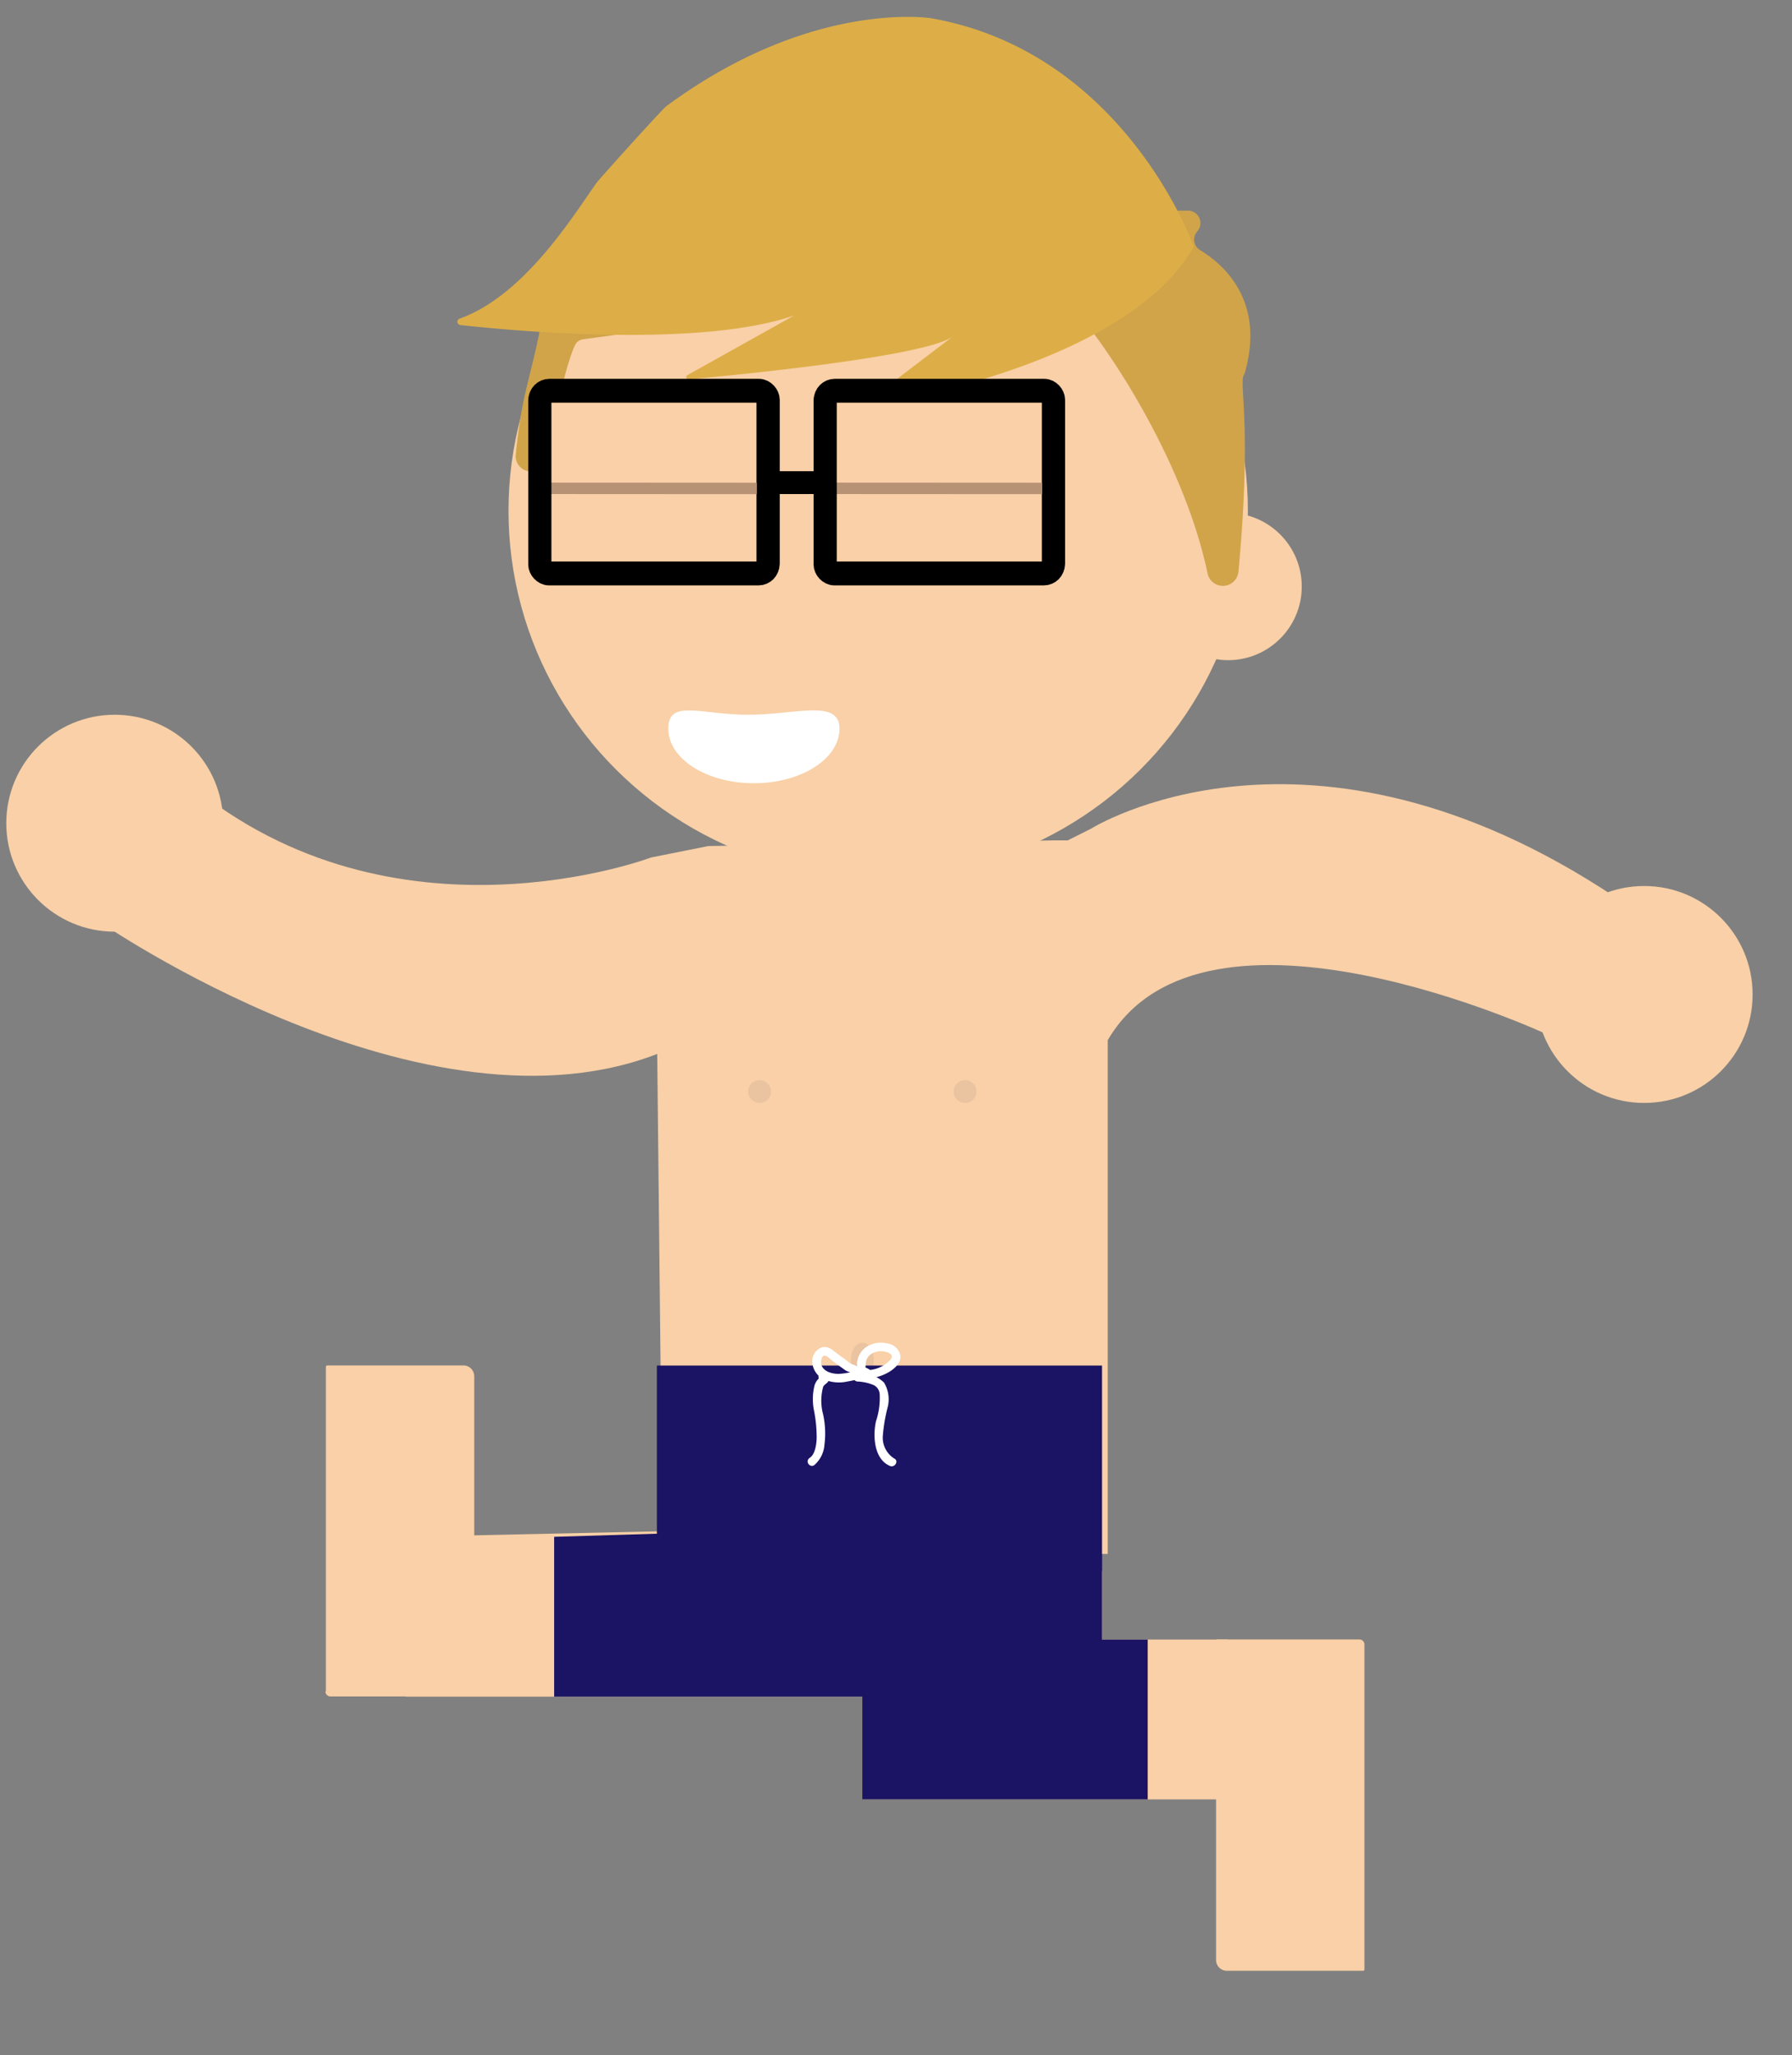 <svg viewBox="0 0 157 180" xmlns="http://www.w3.org/2000/svg"><rect x="0" y="0" width="157" height="180" fill="#808080" stroke="none"/><path d="m21 127.6h28.43a.12.12 0 0 1 .12.12v11.93a.95.95 0 0 1 -.95.95h-27.6a.44.44 0 0 1 -.44-.44v-12.16a.44.44 0 0 1 .44-.44z" fill="#f9d0a7" transform="matrix(0 -1 1 0 -99.05 169.14)"/><path d="m107.55 157.6v-14h-11v-10l-21 3v21z" fill="#f9d0a7"/><path d="m35.55 134.6v14h46v-15z" fill="#f9d0a7"/><path d="m100.55 157.6v-14h-4v-10l-21 3v21z" fill="#1b1464"/><path d="m48.55 134.6v14h33v-15z" fill="#1b1464"/><g fill="#f9d0a7"><path d="m57.55 89.6.5 46.5h39v-45c8.5-14.5 38.5-.5 38.5-.5l6-12c-27-18-46-6-46-6l-2 1h-1l-30.5.5-5 1s-22.5 8.52-40.5-6.48l-8 12s28.79 20 49.5 11.5"/><circle cx="144.05" cy="87.1" r="9.5"/><circle cx="10.05" cy="72.1" r="9.5"/><ellipse cx="76.94" cy="44.74" rx="32.39" ry="32.14"/><circle cx="107.6" cy="51.37" r="6.45"/></g><path d="m58.55 63.82c0 2.64 3.35 4.78 7.5 4.78s7.5-2.14 7.5-4.78-3.86-1.22-8-1.22-7-1.41-7 1.22z" fill="#fff"/><path d="m45.18 39.91c.51-5.47 1.36-6.87 2.27-11.78a1.1 1.1 0 0 1 .58-.78l22.75-11.6a1.07 1.07 0 0 1 .63-.11l22.37 2.81h10.3a1.09 1.09 0 0 1 .82 1.81 1.08 1.08 0 0 0 .23 1.64c2 1.2 5.74 4.39 3.94 10.72a.94.94 0 0 1 -.1.23c-.43.81.73 4.46-.47 17.23a1.37 1.37 0 0 1 -2.7.16c-2.11-10.18-9.64-21.76-14.07-25.74a1.07 1.07 0 0 0 -.93-.22l-39.74 5.44a1 1 0 0 0 -.51.26c-.54.51-1.72 5.16-2.77 10.3a1.32 1.32 0 0 1 -2.6-.37z" fill="#d1a44a"/><path d="m76 35.42c2.59-.17 22.9-3.75 28.59-13.82 0 0-6-17-23-20 0 0-10.47-1.71-23.21 7.7-.37.27-5.85 6.35-6.12 6.72-1.95 2.73-6.26 9.83-11.97 11.88a.29.29 0 0 0 .06.57c5 .55 21 2 29.23-.84l-9.36 5.23a.2.2 0 0 0 .11.37c4.13-.38 20.88-2 23.17-3.78l-7.6 5.79a.1.1 0 0 0 .1.18z" fill="#ddae47"/><path d="m99 151.6h28.44a.12.12 0 0 1 .12.12v11.93a.95.95 0 0 1 -.95.95h-27.95a.12.12 0 0 1 -.12-.12v-12.48a.44.44 0 0 1 .46-.4z" fill="#f9d0a7" transform="matrix(0 1 -1 0 271.14 45.05)"/><circle cx="66.55" cy="95.6" fill="#eac3a0" r="1"/><circle cx="84.55" cy="95.6" fill="#eac3a0" r="1"/><ellipse cx="75.55" cy="119.1" fill="#eac3a0" rx="1" ry="1.5"/><path d="m57.55 119.6h39v18h-39z" fill="#1b1464"/><path d="m75.15 121a4.07 4.07 0 0 1 1.29.27.94.94 0 0 1 .63.82 6.4 6.4 0 0 1 -.33 2.41c-.27 1.26-.18 3.28 1.22 3.89.44.19.82-.45.38-.65a2.16 2.16 0 0 1 -1-1.9 14.47 14.47 0 0 1 .45-2.67 2.84 2.84 0 0 0 -.34-2.08 3.11 3.11 0 0 0 -2.31-.84c-.48 0-.48.73 0 .75z" fill="#fff"/><path d="m72.15 120.21a.54.54 0 0 0 -.37.13.39.39 0 0 0 0 .46s.12.17.17.17v-.41a.57.57 0 0 0 -.13.1 1.41 1.41 0 0 0 -.46.69 5 5 0 0 0 -.06 2.11 12.17 12.17 0 0 1 .25 2.41c0 .51-.11 1.48-.59 1.8s0 .92.38.65a2.6 2.6 0 0 0 .89-1.77 7.87 7.87 0 0 0 -.11-2.65 4.59 4.59 0 0 1 0-2.44c.12-.25.43-.31.49-.59a.45.45 0 0 0 -.1-.39.44.44 0 0 0 -.14-.13c-.07 0-.07-.1 0 0l-.06.45-.16.09c.48 0 .48-.79 0-.75z" fill="#fff"/><path d="m76 120.73a4.12 4.12 0 0 0 1.88-.56c.51-.31 1.08-.8 1-1.45a1.33 1.33 0 0 0 -1.15-1.06 2.34 2.34 0 0 0 -1.84.32 1.89 1.89 0 0 0 -.81 1.52 1.88 1.88 0 0 1 0 .41c-.06.16-.23.18-.37.22a5.64 5.64 0 0 1 -1.23.2c-.6 0-1.37-.2-1.54-.86 0-.23 0-.6.21-.71s.47.17.64.31c.4.32.82.62 1.24.92s1.31.27 1.88.69c.39.29.76-.36.38-.65a2.08 2.08 0 0 0 -.83-.37 2.62 2.62 0 0 1 -.87-.2 5 5 0 0 1 -.54-.4l-.63-.45c-.44-.32-.83-.77-1.43-.6a1.3 1.3 0 0 0 -.82 1.36 1.79 1.79 0 0 0 1.06 1.46 3.33 3.33 0 0 0 2 .17c.61-.11 1.42-.22 1.58-.94a7 7 0 0 1 .08-.9 1.16 1.16 0 0 1 .59-.66 1.69 1.69 0 0 1 1.17-.09c.3.09.63.27.41.62a2.81 2.81 0 0 1 -2.06.97c-.48 0-.48.78 0 .75z" fill="#fff"/><g stroke-miterlimit="10"><g stroke="#000" stroke-width="2"><rect fill="#f9d0a7" height="16" rx=".82" width="20" x="72.28" y="34.27"/><rect fill="#f9d0a7" height="16" rx=".82" width="20" x="47.28" y="34.27"/><path d="m67.28 42.27h5" fill="none"/></g><path d="m91.95 42.78-19.17-.01" stroke="#b79274"/><path d="m66.95 42.78-19.17-.01" stroke="#b79274"/><rect fill="none" height="16" rx=".82" stroke="#000" stroke-width="2" width="20" x="47.31" y="34.18"/><rect fill="none" height="16" rx=".82" stroke="#000" stroke-width="2" width="20" x="72.31" y="34.18"/></g></svg>